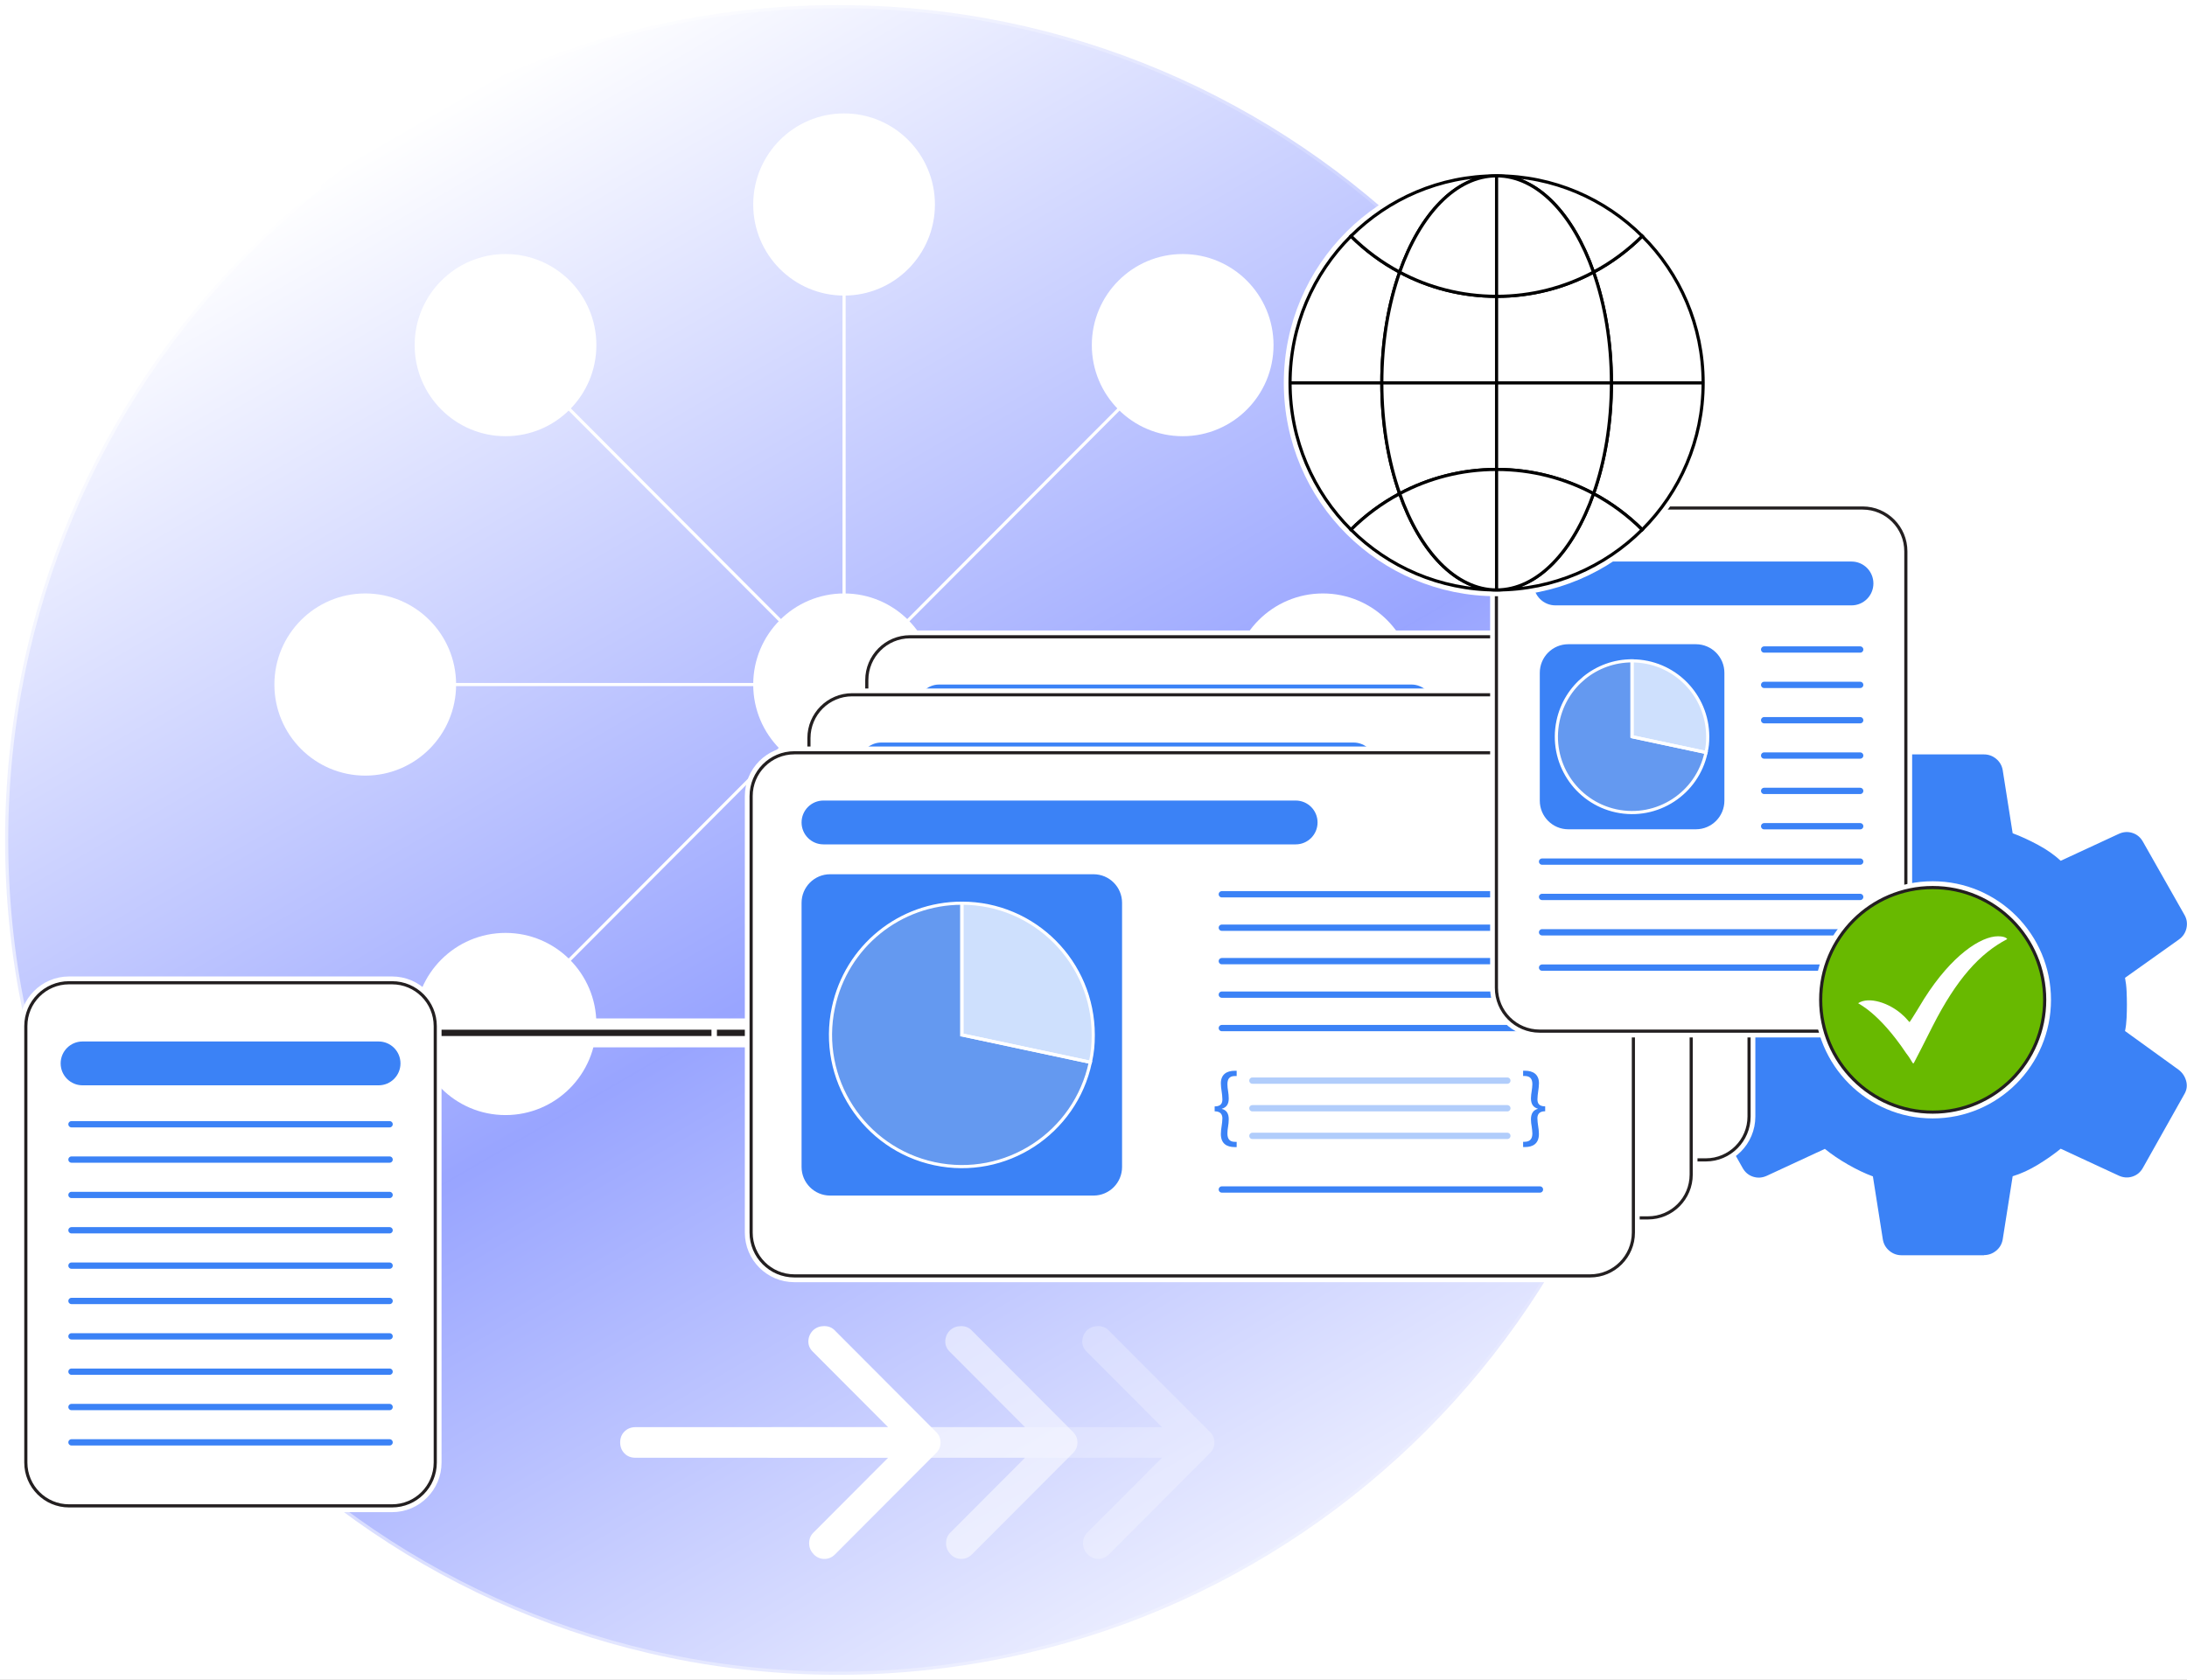 <svg width="695" height="534" viewBox="0 0 695 534" fill="none" xmlns="http://www.w3.org/2000/svg">
<rect x="0" y="0" width="695" height="534" fill="#333333" stroke="none"/>
<g clip-path="url(#clip0_51_12648)">
<rect width="695" height="534" fill="white"/>
<path opacity="0.6" d="M266.248 532.38C412.4 532.38 530.88 413.565 530.88 267C530.88 120.435 412.4 1.62 266.248 1.62C120.095 1.62 1.616 120.435 1.616 267C1.616 413.565 120.095 532.38 266.248 532.38Z" fill="url(#paint0_linear_51_12648)" stroke="url(#paint1_linear_51_12648)" stroke-width="2"/>
<path d="M268.235 93.958C284.181 93.958 297.107 80.995 297.107 65.004C297.107 49.014 284.181 36.05 268.235 36.05C252.289 36.05 239.363 49.014 239.363 65.004C239.363 80.995 252.289 93.958 268.235 93.958Z" fill="white"/>
<path d="M268.235 399.147C284.181 399.147 297.107 386.184 297.107 370.193C297.107 354.203 284.181 341.24 268.235 341.24C252.289 341.24 239.363 354.203 239.363 370.193C239.363 386.184 252.289 399.147 268.235 399.147Z" fill="white"/>
<path d="M268.235 375.848V65.004" stroke="white" stroke-miterlimit="10"/>
<path d="M375.839 138.66C391.785 138.66 404.711 125.697 404.711 109.707C404.711 93.716 391.785 80.753 375.839 80.753C359.893 80.753 346.967 93.716 346.967 109.707C346.967 125.697 359.893 138.66 375.839 138.66Z" fill="white"/>
<path d="M268.235 246.553C284.181 246.553 297.107 233.59 297.107 217.599C297.107 201.608 284.181 188.645 268.235 188.645C252.289 188.645 239.363 201.608 239.363 217.599C239.363 233.59 252.289 246.553 268.235 246.553Z" fill="white"/>
<path d="M160.647 354.461C176.593 354.461 189.519 341.498 189.519 325.507C189.519 309.516 176.593 296.553 160.647 296.553C144.701 296.553 131.775 309.516 131.775 325.507C131.775 341.498 144.701 354.461 160.647 354.461Z" fill="white"/>
<path d="M156.656 329.509L375.839 109.707" stroke="white" stroke-miterlimit="10"/>
<path d="M160.647 138.66C176.593 138.66 189.519 125.697 189.519 109.707C189.519 93.716 176.593 80.753 160.647 80.753C144.701 80.753 131.775 93.716 131.775 109.707C131.775 125.697 144.701 138.66 160.647 138.66Z" fill="white"/>
<path d="M375.839 354.461C391.785 354.461 404.711 341.498 404.711 325.507C404.711 309.516 391.785 296.553 375.839 296.553C359.893 296.553 346.967 309.516 346.967 325.507C346.967 341.498 359.893 354.461 375.839 354.461Z" fill="white"/>
<path d="M379.814 329.509L160.647 109.707" stroke="white" stroke-miterlimit="10"/>
<path d="M420.4 246.553C436.345 246.553 449.272 233.59 449.272 217.599C449.272 201.608 436.345 188.645 420.4 188.645C404.454 188.645 391.527 201.608 391.527 217.599C391.527 233.59 404.454 246.553 420.4 246.553Z" fill="white"/>
<path d="M87.198 217.599C87.198 201.607 100.124 188.645 116.07 188.645C132.017 188.645 144.943 201.607 144.943 217.599C144.943 233.591 132.017 246.553 116.07 246.553C100.124 246.553 87.198 233.591 87.198 217.599Z" fill="white"/>
<path d="M110.432 217.599H420.399" stroke="white" stroke-miterlimit="10"/>
<path d="M630.486 399.018H604.296C602.842 399.018 601.549 398.548 600.435 397.624C599.32 396.701 598.609 395.502 598.35 394.043L595.184 373.952C592.663 373.029 590.03 371.765 587.251 370.177C584.472 368.589 582.032 366.921 579.915 365.203L561.464 373.758C560.01 374.422 558.556 374.519 557.102 374.05C555.648 373.58 554.517 372.624 553.725 371.166L540.638 347.883C539.847 346.554 539.653 345.161 540.04 343.702C540.428 342.244 541.236 341.045 542.416 340.122L559.477 327.581C559.219 326.382 559.041 325.021 558.976 323.498C558.912 321.975 558.879 320.614 558.879 319.415C558.879 318.216 558.912 316.855 558.976 315.332C559.041 313.809 559.202 312.448 559.477 311.249L542.416 298.708C541.22 297.785 540.428 296.586 540.04 295.128C539.653 293.669 539.847 292.276 540.638 290.947L553.725 267.664C554.517 266.206 555.648 265.25 557.102 264.78C558.556 264.31 560.01 264.408 561.464 265.072L579.915 273.627C582.032 271.909 584.472 270.241 587.251 268.653C590.03 267.065 592.679 265.866 595.184 265.072L598.35 244.787C598.609 243.328 599.304 242.129 600.435 241.206C601.565 240.282 602.842 239.812 604.296 239.812H630.486C631.94 239.812 633.233 240.282 634.348 241.206C635.462 242.129 636.173 243.328 636.432 244.787L639.599 264.878C642.119 265.801 644.785 267.032 647.628 268.556C650.472 270.079 652.879 271.78 654.867 273.627L673.318 265.072C674.772 264.408 676.226 264.31 677.68 264.78C679.134 265.25 680.265 266.206 681.057 267.664L694.144 290.737C694.936 292.065 695.162 293.491 694.839 295.014C694.515 296.537 693.675 297.769 692.367 298.692L675.305 310.828C675.564 312.156 675.741 313.582 675.806 315.105C675.87 316.628 675.903 318.054 675.903 319.383C675.903 320.711 675.87 322.105 675.806 323.563C675.741 325.021 675.58 326.414 675.305 327.743L692.367 340.073C693.562 340.997 694.354 342.196 694.742 343.654C695.129 345.112 694.936 346.505 694.144 347.834L681.057 371.117C680.265 372.575 679.134 373.531 677.68 374.001C676.226 374.471 674.772 374.374 673.318 373.709L654.867 365.154C652.75 366.872 650.343 368.573 647.628 370.226C644.914 371.878 642.232 373.11 639.599 373.904L636.432 393.995C636.173 395.453 635.479 396.652 634.348 397.576C633.217 398.499 631.94 398.969 630.486 398.969V399.018Z" fill="#3B82F6"/>
<path d="M542.092 202.417H289.19C281.606 202.417 275.457 208.583 275.457 216.189V354.931C275.457 362.537 281.606 368.703 289.19 368.703H542.092C549.677 368.703 555.826 362.537 555.826 354.931V216.189C555.826 208.583 549.677 202.417 542.092 202.417Z" fill="#184FA8" stroke="white" stroke-width="4" stroke-miterlimit="10"/>
<path d="M542.092 202.417H289.19C281.606 202.417 275.457 208.583 275.457 216.189V354.931C275.457 362.537 281.606 368.703 289.19 368.703H542.092C549.677 368.703 555.826 362.537 555.826 354.931V216.189C555.826 208.583 549.677 202.417 542.092 202.417Z" fill="white" stroke="#231F20" stroke-miterlimit="10"/>
<path d="M384.289 241.027H300.565C295.559 241.027 291.501 245.097 291.501 250.117V334.078C291.501 339.098 295.559 343.168 300.565 343.168H384.289C389.295 343.168 393.353 339.098 393.353 334.078V250.117C393.353 245.097 389.295 241.027 384.289 241.027Z" fill="#3B82F6"/>
<g opacity="0.25">
<path d="M342.443 292.098L383.271 300.798C378.473 323.417 356.306 337.853 333.767 333.041C311.212 328.229 296.816 305.999 301.615 283.397C305.719 264.019 322.683 250.23 342.443 250.23V292.098Z" fill="#DFDFDF"/>
</g>
<g opacity="0.75">
<path d="M342.443 292.098V250.23C365.499 250.23 384.192 268.977 384.192 292.098C384.192 295.387 383.966 297.59 383.287 300.798L342.459 292.098H342.443Z" fill="white"/>
</g>
<path d="M342.443 292.098L383.271 300.798C378.473 323.417 356.306 337.853 333.767 333.041C311.212 328.229 296.816 305.999 301.615 283.397C305.719 264.019 322.683 250.23 342.443 250.23V292.098Z" stroke="white" stroke-miterlimit="10"/>
<path d="M342.443 292.098V250.23C365.499 250.23 384.192 268.977 384.192 292.098C384.192 295.387 383.966 297.59 383.287 300.798L342.459 292.098H342.443Z" stroke="white" stroke-miterlimit="10"/>
<path d="M448.528 217.599H298.448C294.611 217.599 291.501 220.718 291.501 224.566C291.501 228.414 294.611 231.533 298.448 231.533H448.528C452.365 231.533 455.476 228.414 455.476 224.566C455.476 220.718 452.365 217.599 448.528 217.599Z" fill="#3B82F6"/>
<path d="M425.053 247.395H526.146" stroke="#3B82F6" stroke-width="2" stroke-miterlimit="10" stroke-linecap="round"/>
<path d="M425.053 268.669H526.146" stroke="#3B82F6" stroke-width="2" stroke-miterlimit="10" stroke-linecap="round"/>
<path d="M425.053 258.024H526.146" stroke="#3B82F6" stroke-width="2" stroke-miterlimit="10" stroke-linecap="round"/>
<path d="M425.053 279.298H526.146" stroke="#3B82F6" stroke-width="2" stroke-miterlimit="10" stroke-linecap="round"/>
<path d="M425.053 289.927H526.146" stroke="#3B82F6" stroke-width="2" stroke-miterlimit="10" stroke-linecap="round"/>
<path d="M425.053 341.24H526.146" stroke="#3B82F6" stroke-width="2" stroke-miterlimit="10" stroke-linecap="round"/>
<path d="M434.763 306.631H515.789" stroke="#B1CDFB" stroke-width="2" stroke-miterlimit="10" stroke-linecap="round"/>
<path d="M434.763 315.413H515.789" stroke="#B1CDFB" stroke-width="2" stroke-miterlimit="10" stroke-linecap="round"/>
<path d="M434.763 324.211H515.789" stroke="#B1CDFB" stroke-width="2" stroke-miterlimit="10" stroke-linecap="round"/>
<path d="M422.775 314.83C424.924 314.83 425.23 313.647 425.23 312.578C425.23 311.719 425.117 310.876 424.988 310.018C424.875 309.159 424.746 308.349 424.746 307.49C424.746 304.687 426.571 303.504 429.14 303.504H429.771V305.173H429.221C427.428 305.173 426.83 306.145 426.83 307.798C426.83 308.494 426.927 309.224 427.04 309.953C427.169 310.714 427.25 311.443 427.25 312.27C427.282 314.214 426.426 315.186 425.069 315.559V315.624C426.442 315.964 427.282 317.001 427.25 318.945C427.25 319.771 427.169 320.533 427.04 321.262C426.927 322.024 426.83 322.72 426.83 323.449C426.83 325.151 427.525 326.09 429.221 326.09H429.771V327.759H429.14C426.62 327.759 424.746 326.657 424.746 323.595C424.746 322.769 424.875 321.926 424.988 321.1C425.117 320.274 425.23 319.464 425.23 318.637C425.23 317.697 424.924 316.385 422.775 316.385V314.83Z" fill="#3B82F6"/>
<path d="M527.777 316.385C525.629 316.385 525.322 317.697 525.322 318.637C525.322 319.464 525.451 320.274 525.564 321.1C525.693 321.926 525.806 322.769 525.806 323.595C525.806 326.674 523.9 327.759 521.412 327.759H520.781V326.09H521.299C522.995 326.058 523.722 325.151 523.722 323.449C523.722 322.72 523.593 322.024 523.512 321.262C523.383 320.533 523.27 319.771 523.27 318.945C523.27 317.001 524.126 315.964 525.451 315.624V315.559C524.11 315.186 523.27 314.214 523.27 312.27C523.27 311.443 523.399 310.714 523.512 309.953C523.609 309.224 523.722 308.494 523.722 307.798C523.722 306.161 523.092 305.205 521.331 305.173H520.781V303.504H521.395C523.981 303.504 525.822 304.687 525.822 307.49C525.822 308.349 525.693 309.159 525.58 310.018C525.467 310.876 525.338 311.719 525.338 312.578C525.338 313.647 525.645 314.83 527.794 314.83V316.385H527.777Z" fill="#3B82F6"/>
<path d="M523.706 220.855H270.804C263.219 220.855 257.071 227.021 257.071 234.628V373.369C257.071 380.975 263.219 387.141 270.804 387.141H523.706C531.291 387.141 537.439 380.975 537.439 373.369V234.628C537.439 227.021 531.291 220.855 523.706 220.855Z" fill="#184FA8" stroke="white" stroke-width="4" stroke-miterlimit="10"/>
<path d="M523.706 220.855H270.804C263.219 220.855 257.071 227.021 257.071 234.628V373.369C257.071 380.975 263.219 387.141 270.804 387.141H523.706C531.291 387.141 537.439 380.975 537.439 373.369V234.628C537.439 227.021 531.291 220.855 523.706 220.855Z" fill="white" stroke="#231F20" stroke-miterlimit="10"/>
<path d="M365.903 259.466H282.178C277.172 259.466 273.114 263.535 273.114 268.555V352.516C273.114 357.536 277.172 361.606 282.178 361.606H365.903C370.909 361.606 374.967 357.536 374.967 352.516V268.555C374.967 263.535 370.909 259.466 365.903 259.466Z" fill="#3B82F6"/>
<g opacity="0.25">
<path d="M324.057 310.536L364.885 319.237C360.086 341.855 337.919 356.292 315.38 351.479C292.842 346.667 278.43 324.438 283.228 301.835C287.332 282.457 304.297 268.669 324.057 268.669V310.536Z" fill="#DFDFDF"/>
</g>
<g opacity="0.75">
<path d="M324.057 310.536V268.669C347.112 268.669 365.806 287.415 365.806 310.536C365.806 313.825 365.58 316.029 364.901 319.237L324.073 310.536H324.057Z" fill="white"/>
</g>
<path d="M324.057 310.536L364.885 319.237C360.086 341.855 337.919 356.292 315.38 351.479C292.842 346.667 278.43 324.438 283.228 301.835C287.332 282.457 304.297 268.669 324.057 268.669V310.536Z" stroke="white" stroke-miterlimit="10"/>
<path d="M324.057 310.536V268.669C347.112 268.669 365.806 287.415 365.806 310.536C365.806 313.825 365.58 316.029 364.901 319.237L324.073 310.536H324.057Z" stroke="white" stroke-miterlimit="10"/>
<path d="M430.142 236.037H280.062C276.225 236.037 273.114 239.156 273.114 243.004C273.114 246.852 276.225 249.971 280.062 249.971H430.142C433.979 249.971 437.089 246.852 437.089 243.004C437.089 239.156 433.979 236.037 430.142 236.037Z" fill="#3B82F6"/>
<path d="M406.666 265.833H507.759" stroke="#3B82F6" stroke-width="2" stroke-miterlimit="10" stroke-linecap="round"/>
<path d="M406.666 287.091H507.759" stroke="#3B82F6" stroke-width="2" stroke-miterlimit="10" stroke-linecap="round"/>
<path d="M406.666 276.462H507.759" stroke="#3B82F6" stroke-width="2" stroke-miterlimit="10" stroke-linecap="round"/>
<path d="M406.666 297.736H507.759" stroke="#3B82F6" stroke-width="2" stroke-miterlimit="10" stroke-linecap="round"/>
<path d="M406.666 308.365H507.759" stroke="#3B82F6" stroke-width="2" stroke-miterlimit="10" stroke-linecap="round"/>
<path d="M406.666 359.678H507.759" stroke="#3B82F6" stroke-width="2" stroke-miterlimit="10" stroke-linecap="round"/>
<path d="M416.376 325.07H497.403" stroke="#B1CDFB" stroke-width="2" stroke-miterlimit="10" stroke-linecap="round"/>
<path d="M416.376 333.851H497.403" stroke="#B1CDFB" stroke-width="2" stroke-miterlimit="10" stroke-linecap="round"/>
<path d="M416.376 342.649H497.403" stroke="#B1CDFB" stroke-width="2" stroke-miterlimit="10" stroke-linecap="round"/>
<path d="M404.388 333.268C406.537 333.268 406.844 332.085 406.844 331.016C406.844 330.157 406.715 329.315 406.602 328.456C406.489 327.597 406.359 326.787 406.359 325.928C406.359 323.125 408.185 321.943 410.754 321.943H411.384V323.611H410.835C409.041 323.611 408.444 324.584 408.444 326.236C408.444 326.933 408.54 327.662 408.654 328.391C408.783 329.153 408.864 329.882 408.864 330.708C408.896 332.652 408.04 333.624 406.682 333.997V334.062C408.056 334.402 408.896 335.439 408.864 337.383C408.864 338.21 408.767 338.971 408.654 339.7C408.524 340.462 408.444 341.159 408.444 341.888C408.444 343.589 409.138 344.529 410.835 344.529H411.384V346.198H410.754C408.234 346.198 406.359 345.096 406.359 342.034C406.359 341.207 406.489 340.365 406.602 339.538C406.731 338.712 406.844 337.902 406.844 337.076C406.844 336.136 406.537 334.823 404.388 334.823V333.268Z" fill="#3B82F6"/>
<path d="M509.407 334.823C507.258 334.823 506.951 336.136 506.951 337.076C506.951 337.902 507.08 338.712 507.194 339.538C507.323 340.365 507.436 341.207 507.436 342.034C507.436 345.112 505.529 346.198 503.041 346.198H502.411V344.529H502.928C504.625 344.496 505.352 343.589 505.352 341.888C505.352 341.159 505.222 340.462 505.142 339.7C505.012 338.971 504.899 338.21 504.899 337.383C504.899 335.439 505.756 334.402 507.08 334.062V333.997C505.739 333.624 504.899 332.652 504.899 330.708C504.899 329.882 505.029 329.153 505.142 328.391C505.239 327.662 505.352 326.933 505.352 326.236C505.352 324.6 504.722 323.644 502.96 323.611H502.411V321.943H503.025C505.61 321.943 507.452 323.125 507.452 325.928C507.452 326.787 507.323 327.597 507.21 328.456C507.097 329.315 506.967 330.157 506.967 331.016C506.967 332.085 507.274 333.268 509.423 333.268V334.823H509.407Z" fill="#3B82F6"/>
<path d="M270.238 323.741H106.198V332.928H270.238V323.741Z" fill="white"/>
<path d="M270.238 328.326H260.544" stroke="#231F20" stroke-width="2" stroke-miterlimit="10"/>
<path d="M257.087 328.326H227.827" stroke="#231F20" stroke-width="2" stroke-miterlimit="10"/>
<path d="M226.098 328.326H117.605" stroke="#231F20" stroke-width="2" stroke-miterlimit="10"/>
<path d="M115.893 328.326H106.198" stroke="#231F20" stroke-width="2" stroke-miterlimit="10"/>
<path d="M505.336 239.294H252.433C244.849 239.294 238.7 245.46 238.7 253.066V391.808C238.7 399.414 244.849 405.58 252.433 405.58H505.336C512.92 405.58 519.069 399.414 519.069 391.808V253.066C519.069 245.46 512.92 239.294 505.336 239.294Z" fill="#184FA8" stroke="white" stroke-width="4" stroke-miterlimit="10"/>
<path d="M505.336 239.294H252.433C244.849 239.294 238.7 245.46 238.7 253.066V391.808C238.7 399.414 244.849 405.58 252.433 405.58H505.336C512.92 405.58 519.069 399.414 519.069 391.808V253.066C519.069 245.46 512.92 239.294 505.336 239.294Z" fill="white" stroke="#231F20" stroke-miterlimit="10"/>
<path d="M347.516 277.904H263.792C258.786 277.904 254.728 281.974 254.728 286.994V370.955C254.728 375.975 258.786 380.044 263.792 380.044H347.516C352.522 380.044 356.58 375.975 356.58 370.955V286.994C356.58 281.974 352.522 277.904 347.516 277.904Z" fill="#3B82F6"/>
<g opacity="0.25">
<path d="M305.67 328.974L346.498 337.675C341.7 360.294 319.533 374.73 296.994 369.918C274.439 365.106 260.043 342.876 264.842 320.274C268.946 300.896 285.91 287.107 305.67 287.107V328.974Z" fill="#DFDFDF"/>
</g>
<g opacity="0.75">
<path d="M305.67 328.974V287.107C328.726 287.107 347.419 305.854 347.419 328.974C347.419 332.263 347.193 334.467 346.515 337.675L305.686 328.974H305.67Z" fill="white"/>
</g>
<path d="M305.67 328.974L346.498 337.675C341.7 360.294 319.533 374.73 296.994 369.918C274.439 365.106 260.043 342.876 264.842 320.274C268.946 300.896 285.91 287.107 305.67 287.107V328.974Z" stroke="white" stroke-miterlimit="10"/>
<path d="M305.67 328.974V287.107C328.726 287.107 347.419 305.854 347.419 328.974C347.419 332.263 347.193 334.467 346.515 337.675L305.686 328.974H305.67Z" stroke="white" stroke-miterlimit="10"/>
<path d="M411.756 254.476H261.675C257.838 254.476 254.728 257.595 254.728 261.443C254.728 265.29 257.838 268.41 261.675 268.41H411.756C415.592 268.41 418.703 265.29 418.703 261.443C418.703 257.595 415.592 254.476 411.756 254.476Z" fill="#3B82F6"/>
<path d="M388.28 284.272H489.373" stroke="#3B82F6" stroke-width="2" stroke-miterlimit="10" stroke-linecap="round"/>
<path d="M388.28 305.53H489.373" stroke="#3B82F6" stroke-width="2" stroke-miterlimit="10" stroke-linecap="round"/>
<path d="M388.28 294.901H489.373" stroke="#3B82F6" stroke-width="2" stroke-miterlimit="10" stroke-linecap="round"/>
<path d="M388.28 316.174H489.373" stroke="#3B82F6" stroke-width="2" stroke-miterlimit="10" stroke-linecap="round"/>
<path d="M388.28 326.803H489.373" stroke="#3B82F6" stroke-width="2" stroke-miterlimit="10" stroke-linecap="round"/>
<path d="M388.28 378.116H489.373" stroke="#3B82F6" stroke-width="2" stroke-miterlimit="10" stroke-linecap="round"/>
<path d="M397.99 343.508H479.016" stroke="#B1CDFB" stroke-width="2" stroke-miterlimit="10" stroke-linecap="round"/>
<path d="M397.99 352.29H479.016" stroke="#B1CDFB" stroke-width="2" stroke-miterlimit="10" stroke-linecap="round"/>
<path d="M397.99 361.071H479.016" stroke="#B1CDFB" stroke-width="2" stroke-miterlimit="10" stroke-linecap="round"/>
<path d="M386.001 351.706C388.15 351.706 388.457 350.524 388.457 349.454C388.457 348.596 388.328 347.753 388.215 346.894C388.086 346.036 387.973 345.225 387.973 344.367C387.973 341.564 389.798 340.381 392.367 340.381H392.997V342.05H392.448C390.655 342.05 390.057 343.022 390.057 344.675C390.057 345.371 390.154 346.1 390.267 346.83C390.38 347.591 390.477 348.32 390.477 349.147C390.509 351.091 389.653 352.063 388.296 352.436V352.5C389.669 352.841 390.509 353.878 390.477 355.822C390.477 356.648 390.38 357.41 390.267 358.139C390.138 358.9 390.057 359.597 390.057 360.326C390.057 362.027 390.752 362.967 392.448 362.967H392.997V364.636H392.367C389.847 364.636 387.973 363.534 387.973 360.472C387.973 359.646 388.086 358.803 388.215 357.977C388.328 357.151 388.457 356.34 388.457 355.514C388.457 354.574 388.15 353.262 386.001 353.262V351.706Z" fill="#3B82F6"/>
<path d="M491.021 353.246C488.872 353.246 488.565 354.558 488.565 355.498C488.565 356.324 488.694 357.134 488.807 357.961C488.936 358.787 489.049 359.629 489.049 360.456C489.049 363.534 487.143 364.62 484.655 364.62H484.025V362.951H484.542C486.238 362.919 486.965 362.011 486.965 360.31C486.965 359.581 486.836 358.884 486.755 358.123C486.626 357.393 486.513 356.632 486.513 355.806C486.513 353.861 487.369 352.824 488.694 352.484V352.419C487.353 352.047 486.513 351.075 486.513 349.13C486.513 348.304 486.642 347.575 486.755 346.813C486.852 346.084 486.965 345.355 486.965 344.658C486.965 343.022 486.335 342.066 484.574 342.034H484.025V340.365H484.639C487.224 340.365 489.066 341.548 489.066 344.351C489.066 345.209 488.936 346.019 488.823 346.878C488.71 347.737 488.581 348.579 488.581 349.438C488.581 350.507 488.888 351.69 491.037 351.69V353.246H491.021Z" fill="#3B82F6"/>
<path d="M124.585 312.399H21.941C14.356 312.399 8.208 318.565 8.208 326.171V464.913C8.208 472.519 14.356 478.685 21.941 478.685H124.585C132.17 478.685 138.318 472.519 138.318 464.913V326.171C138.318 318.565 132.17 312.399 124.585 312.399Z" fill="#184FA8" stroke="white" stroke-width="4" stroke-miterlimit="10"/>
<path d="M124.585 312.399H21.941C14.356 312.399 8.208 318.565 8.208 326.171V464.913C8.208 472.519 14.356 478.685 21.941 478.685H124.585C132.17 478.685 138.318 472.519 138.318 464.913V326.171C138.318 318.565 132.17 312.399 124.585 312.399Z" fill="white" stroke="#231F20" stroke-miterlimit="10"/>
<path d="M22.717 357.377H123.81" stroke="#3B82F6" stroke-width="2" stroke-miterlimit="10" stroke-linecap="round"/>
<path d="M22.717 379.85H123.81" stroke="#3B82F6" stroke-width="2" stroke-miterlimit="10" stroke-linecap="round"/>
<path d="M22.717 368.605H123.81" stroke="#3B82F6" stroke-width="2" stroke-miterlimit="10" stroke-linecap="round"/>
<path d="M22.717 391.078H123.81" stroke="#3B82F6" stroke-width="2" stroke-miterlimit="10" stroke-linecap="round"/>
<path d="M22.717 402.323H123.81" stroke="#3B82F6" stroke-width="2" stroke-miterlimit="10" stroke-linecap="round"/>
<path d="M22.717 424.796H123.81" stroke="#3B82F6" stroke-width="2" stroke-miterlimit="10" stroke-linecap="round"/>
<path d="M22.717 413.551H123.81" stroke="#3B82F6" stroke-width="2" stroke-miterlimit="10" stroke-linecap="round"/>
<path d="M22.717 436.024H123.81" stroke="#3B82F6" stroke-width="2" stroke-miterlimit="10" stroke-linecap="round"/>
<path d="M22.717 447.268H123.81" stroke="#3B82F6" stroke-width="2" stroke-miterlimit="10" stroke-linecap="round"/>
<path d="M22.717 458.497H123.81" stroke="#3B82F6" stroke-width="2" stroke-miterlimit="10" stroke-linecap="round"/>
<path opacity="0.25" d="M345.626 494.061C344.656 493.089 344.172 491.922 344.172 490.577C344.172 489.233 344.608 488.115 345.464 487.256L369.263 463.39H288.964C287.558 463.39 286.395 462.936 285.49 462.012C284.585 461.089 284.117 459.922 284.117 458.529C284.117 457.136 284.569 455.953 285.49 455.045C286.411 454.138 287.574 453.668 288.964 453.668H369.263L345.303 429.64C344.333 428.668 343.865 427.534 343.929 426.238C343.994 424.941 344.495 423.807 345.464 422.835C346.434 421.976 347.597 421.539 348.938 421.539C350.279 421.539 351.394 421.976 352.25 422.835L384.467 455.143C385 455.677 385.388 456.228 385.598 456.763C385.808 457.298 385.921 457.897 385.921 458.545C385.921 459.193 385.808 459.793 385.598 460.327C385.388 460.862 385 461.413 384.467 461.948L352.412 494.093C351.442 495.065 350.311 495.552 349.019 495.552C347.726 495.552 346.595 495.065 345.626 494.093V494.061Z" fill="white"/>
<path opacity="0.5" d="M302.099 494.061C301.13 493.089 300.645 491.922 300.645 490.577C300.645 489.233 301.082 488.115 301.938 487.256L325.737 463.39H245.438C244.032 463.39 242.869 462.936 241.964 462.012C241.059 461.089 240.591 459.922 240.591 458.529C240.591 457.136 241.043 455.953 241.964 455.045C242.885 454.138 244.048 453.668 245.438 453.668H325.737L301.776 429.64C300.807 428.668 300.338 427.534 300.403 426.238C300.468 424.941 300.968 423.807 301.938 422.835C302.907 421.976 304.071 421.539 305.412 421.539C306.753 421.539 307.867 421.976 308.724 422.835L340.94 455.143C341.474 455.677 341.861 456.228 342.071 456.763C342.281 457.298 342.394 457.897 342.394 458.545C342.394 459.193 342.281 459.793 342.071 460.327C341.861 460.862 341.474 461.413 340.94 461.948L308.885 494.093C307.916 495.065 306.785 495.552 305.492 495.552C304.2 495.552 303.069 495.065 302.099 494.093V494.061Z" fill="white"/>
<path d="M258.589 494.061C257.62 493.089 257.135 491.922 257.135 490.577C257.135 489.233 257.571 488.115 258.428 487.256L282.227 463.39H201.927C200.522 463.39 199.358 462.936 198.454 462.012C197.549 461.089 197.08 459.922 197.08 458.529C197.08 457.136 197.533 455.953 198.454 455.045C199.375 454.138 200.538 453.668 201.927 453.668H282.227L258.266 429.64C257.297 428.668 256.828 427.534 256.893 426.238C256.957 424.941 257.458 423.807 258.428 422.835C259.397 421.976 260.56 421.539 261.901 421.539C263.242 421.539 264.357 421.976 265.213 422.835L297.43 455.143C297.963 455.677 298.351 456.228 298.561 456.763C298.771 457.298 298.884 457.897 298.884 458.545C298.884 459.193 298.771 459.793 298.561 460.327C298.351 460.862 297.963 461.413 297.43 461.948L265.375 494.093C264.406 495.065 263.275 495.552 261.982 495.552C260.69 495.552 259.559 495.065 258.589 494.093V494.061Z" fill="white"/>
<path d="M591.92 161.49H489.276C481.691 161.49 475.542 167.656 475.542 175.262V314.003C475.542 321.609 481.691 327.775 489.276 327.775H591.92C599.504 327.775 605.653 321.609 605.653 314.003V175.262C605.653 167.656 599.504 161.49 591.92 161.49Z" fill="#184FA8" stroke="white" stroke-width="4" stroke-miterlimit="10"/>
<path d="M591.92 161.49H489.276C481.691 161.49 475.542 167.656 475.542 175.262V314.003C475.542 321.609 481.691 327.775 489.276 327.775H591.92C599.504 327.775 605.653 321.609 605.653 314.003V175.262C605.653 167.656 599.504 161.49 591.92 161.49Z" fill="white" stroke="#231F20" stroke-miterlimit="10"/>
<path d="M560.624 206.468H591.144" stroke="#3B82F6" stroke-width="2" stroke-miterlimit="10" stroke-linecap="round"/>
<path d="M560.624 228.941H591.144" stroke="#3B82F6" stroke-width="2" stroke-miterlimit="10" stroke-linecap="round"/>
<path d="M560.624 217.712H591.144" stroke="#3B82F6" stroke-width="2" stroke-miterlimit="10" stroke-linecap="round"/>
<path d="M560.624 240.169H591.144" stroke="#3B82F6" stroke-width="2" stroke-miterlimit="10" stroke-linecap="round"/>
<path d="M560.624 251.413H591.144" stroke="#3B82F6" stroke-width="2" stroke-miterlimit="10" stroke-linecap="round"/>
<path d="M490.051 273.886H591.144" stroke="#3B82F6" stroke-width="2" stroke-miterlimit="10" stroke-linecap="round"/>
<path d="M560.624 262.642H591.144" stroke="#3B82F6" stroke-width="2" stroke-miterlimit="10" stroke-linecap="round"/>
<path d="M490.051 285.114H591.144" stroke="#3B82F6" stroke-width="2" stroke-miterlimit="10" stroke-linecap="round"/>
<path d="M490.051 296.359H591.144" stroke="#3B82F6" stroke-width="2" stroke-miterlimit="10" stroke-linecap="round"/>
<path d="M490.051 307.587H591.144" stroke="#3B82F6" stroke-width="2" stroke-miterlimit="10" stroke-linecap="round"/>
<path d="M538.926 204.783H498.388C493.382 204.783 489.324 208.852 489.324 213.872V254.524C489.324 259.544 493.382 263.614 498.388 263.614H538.926C543.931 263.614 547.99 259.544 547.99 254.524V213.872C547.99 208.852 543.931 204.783 538.926 204.783Z" fill="#3B82F6"/>
<g opacity="0.25">
<path d="M518.649 234.19L542.157 239.197C539.394 252.223 526.63 260.535 513.64 257.765C500.65 254.994 492.362 242.194 495.125 229.167C497.484 218.004 507.258 210.065 518.633 210.065V234.174L518.649 234.19Z" fill="#DFDFDF"/>
</g>
<g opacity="0.75">
<path d="M518.649 234.19V210.081C531.93 210.081 542.69 220.872 542.69 234.19C542.69 236.086 542.561 237.35 542.157 239.197L518.649 234.19Z" fill="white"/>
</g>
<path d="M518.649 234.19L542.157 239.197C539.394 252.223 526.63 260.535 513.64 257.765C500.65 254.994 492.362 242.194 495.125 229.167C497.484 218.004 507.258 210.065 518.633 210.065V234.174L518.649 234.19Z" stroke="white" stroke-miterlimit="10"/>
<path d="M518.649 234.19V210.081C531.93 210.081 542.69 220.872 542.69 234.19C542.69 236.086 542.561 237.35 542.157 239.197L518.649 234.19Z" stroke="white" stroke-miterlimit="10"/>
<path d="M588.397 178.502H494.3C490.463 178.502 487.353 181.622 487.353 185.469C487.353 189.317 490.463 192.436 494.3 192.436H588.397C592.234 192.436 595.345 189.317 595.345 185.469C595.345 181.622 592.234 178.502 588.397 178.502Z" fill="#3B82F6"/>
<path d="M614.184 353.521C633.841 353.521 649.777 337.54 649.777 317.827C649.777 298.114 633.841 282.133 614.184 282.133C594.526 282.133 578.59 298.114 578.59 317.827C578.59 337.54 594.526 353.521 614.184 353.521Z" fill="#184FA8" stroke="white" stroke-width="4" stroke-miterlimit="10"/>
<path d="M614.184 353.521C633.841 353.521 649.777 337.54 649.777 317.827C649.777 298.114 633.841 282.133 614.184 282.133C594.526 282.133 578.59 298.114 578.59 317.827C578.59 337.54 594.526 353.521 614.184 353.521Z" fill="#68B900" stroke="#231F20" stroke-miterlimit="10"/>
<path d="M605.911 335.002C605.911 335.002 605.863 334.937 605.831 334.904C596.815 321.408 590.272 319.026 590.514 318.88C593.939 316.661 600.37 318.848 604.344 322.38C604.393 322.429 604.441 322.477 604.49 322.526C605.443 323.336 605.653 323.628 606.8 324.908C607.01 324.908 611.405 317.584 611.437 317.535C620.291 303.537 629.549 297.623 634.929 297.623C637.498 297.623 637.87 298.514 637.87 298.514C629.161 303.067 621.794 311.2 614.184 326.155C612.067 330.449 608.497 337.351 608.238 337.821C607.85 338.534 607.786 337.464 605.911 334.986V335.002Z" fill="white"/>
<path d="M521.88 75.05C510.005 63.222 493.654 55.898 475.607 55.898C457.56 55.898 441.193 63.222 429.334 75.05C417.378 86.975 409.978 103.485 409.978 121.713C409.978 139.941 417.378 156.467 429.334 168.376C441.209 180.204 457.56 187.527 475.607 187.527C493.654 187.527 510.021 180.204 521.88 168.376C533.836 156.451 541.236 139.941 541.236 121.713C541.236 103.485 533.836 86.959 521.88 75.05Z" fill="#184FA8" stroke="white" stroke-width="4" stroke-miterlimit="10"/>
<path d="M541.236 121.713C541.236 103.469 533.836 86.959 521.88 75.05C517.324 79.586 512.121 83.459 506.402 86.505C509.989 96.696 512.073 108.767 512.073 121.713C512.073 134.658 509.989 146.745 506.402 156.921C512.121 159.967 517.324 163.839 521.88 168.376C533.836 156.451 541.236 139.94 541.236 121.713Z" fill="white" stroke="black" stroke-miterlimit="10"/>
<path d="M439.125 121.713C439.125 108.751 441.209 96.68 444.796 86.505C439.077 83.459 433.874 79.586 429.318 75.05C417.362 86.975 409.962 103.485 409.962 121.713C409.962 139.94 417.362 156.467 429.318 168.376C433.874 163.839 439.077 159.967 444.796 156.921C441.209 146.729 439.125 134.658 439.125 121.713Z" fill="white" stroke="black" stroke-miterlimit="10"/>
<path d="M475.591 187.527C493.654 187.527 510.005 180.204 521.864 168.376C517.308 163.839 512.105 159.967 506.386 156.921C499.923 175.31 488.549 187.527 475.575 187.527H475.591Z" fill="white" stroke="black" stroke-miterlimit="10"/>
<path d="M444.796 156.921C439.077 159.967 433.874 163.839 429.318 168.376C441.193 180.204 457.544 187.527 475.591 187.527C462.633 187.527 451.259 175.31 444.78 156.921H444.796Z" fill="white" stroke="black" stroke-miterlimit="10"/>
<path d="M475.591 55.898C457.528 55.898 441.177 63.222 429.318 75.05C433.874 79.586 439.077 83.459 444.796 86.505C451.259 68.115 462.633 55.898 475.607 55.898H475.591Z" fill="white" stroke="black" stroke-miterlimit="10"/>
<path d="M506.402 86.505C512.121 83.459 517.324 79.586 521.88 75.05C510.005 63.222 493.654 55.898 475.607 55.898C488.565 55.898 499.939 68.115 506.418 86.505H506.402Z" fill="white" stroke="black" stroke-miterlimit="10"/>
<path d="M444.796 86.505C441.209 96.696 439.125 108.767 439.125 121.713C439.125 134.659 441.209 146.746 444.796 156.921C453.989 152.011 464.459 149.225 475.607 149.225C486.755 149.225 497.225 152.011 506.418 156.921C510.005 146.729 512.089 134.659 512.089 121.713C512.089 108.767 510.005 96.68 506.418 86.505C497.225 91.414 486.755 94.201 475.607 94.201C464.459 94.201 453.989 91.414 444.796 86.505Z" fill="white" stroke="black" stroke-miterlimit="10"/>
<path d="M444.796 156.921C451.259 175.31 462.633 187.527 475.607 187.527C488.581 187.527 499.939 175.31 506.418 156.921C497.225 152.011 486.755 149.224 475.607 149.224C464.459 149.224 453.989 152.011 444.796 156.921Z" fill="white" stroke="black" stroke-miterlimit="10"/>
<path d="M475.591 55.898C462.633 55.898 451.259 68.115 444.78 86.505C453.973 91.414 464.443 94.201 475.591 94.201C486.739 94.201 497.209 91.414 506.402 86.505C499.939 68.115 488.565 55.898 475.591 55.898Z" fill="white" stroke="black" stroke-miterlimit="10"/>
<path d="M475.591 55.898V187.527" stroke="black" stroke-miterlimit="10"/>
<path d="M409.962 121.713H541.236" stroke="black" stroke-miterlimit="10"/>
<path d="M120.32 331.064H26.223C22.386 331.064 19.275 334.184 19.275 338.032C19.275 341.879 22.386 344.999 26.223 344.999H120.32C124.157 344.999 127.267 341.879 127.267 338.032C127.267 334.184 124.157 331.064 120.32 331.064Z" fill="#3B82F6"/>
</g>
<defs>
<linearGradient id="paint0_linear_51_12648" x1="398.588" y1="496.864" x2="132.785" y2="37.786" gradientUnits="userSpaceOnUse">
<stop stop-color="#DDE1FF"/>
<stop offset="0.44" stop-color="#5468FF"/>
<stop offset="1" stop-color="white"/>
</linearGradient>
<linearGradient id="paint1_linear_51_12648" x1="4.46573e-05" y1="267" x2="532.495" y2="267" gradientUnits="userSpaceOnUse">
<stop stop-color="white"/>
<stop offset="1" stop-color="white" stop-opacity="0.13"/>
</linearGradient>
<clipPath id="clip0_51_12648">
<rect width="695" height="534" fill="white"/>
</clipPath>
</defs>
</svg>
